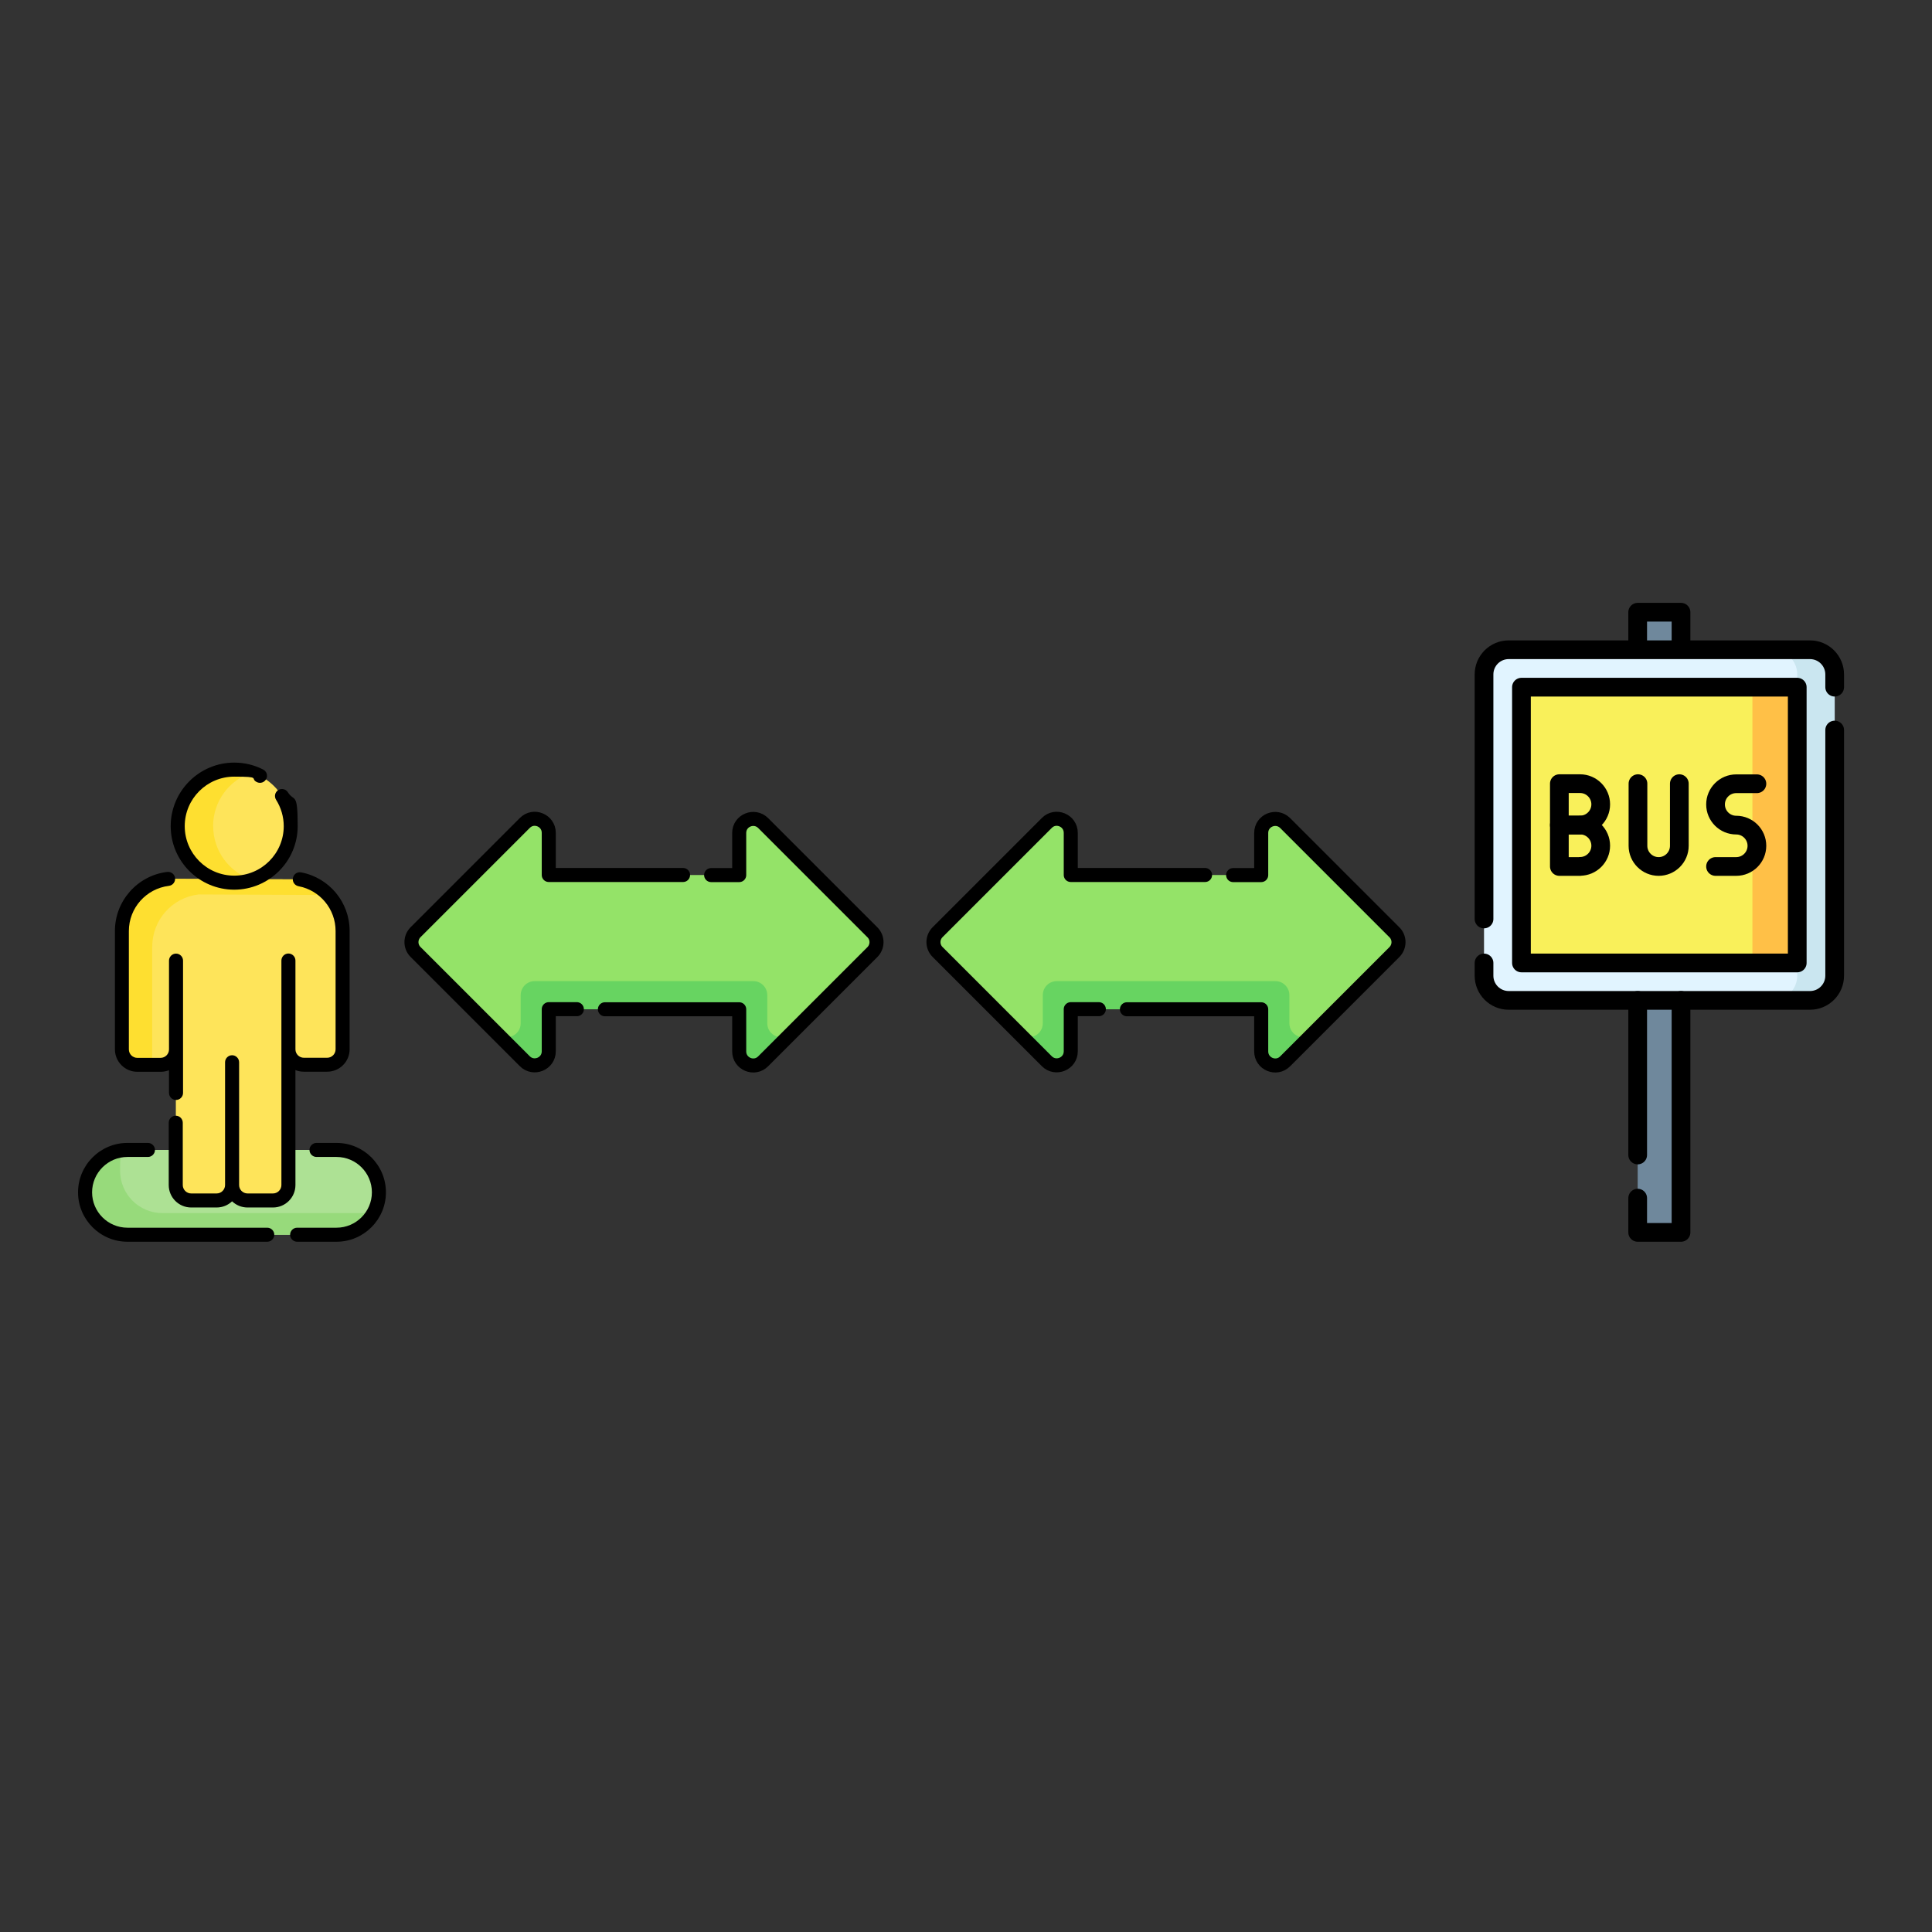 <?xml version="1.0" encoding="UTF-8"?><svg id="Calque_1" xmlns="http://www.w3.org/2000/svg" viewBox="0 0 2064.5 2064.5"><rect x="0" y="0" width="2064.5" height="2064.5" fill="#333333" stroke="none"/><g><path id="path5969" d="M1750,654.2h46.3v41.3h-46.3v-41.3Z" fill="#6f889c"/><path id="path5971" d="M1750,1316.9h46.3v-247.9h-46.3v247.9Z" fill="#6f889c"/><g id="g5981"><path id="path5983" d="M1960.5,720.7v321.9c0,14.6-11.8,26.4-26.4,26.4h-321.9c-14.6,0-26.4-11.8-26.4-26.4v-321.9c0-14.6,11.8-26.4,26.4-26.4h321.9c14.6,0,26.4,11.8,26.4,26.4" fill="#e1f4ff"/></g><g id="g5985"><path id="path5987" d="M1960.5,720.7v321.9c0,14.6-11.8,26.4-26.4,26.4h-40c14.6,0,26.4-11.8,26.4-26.4v-321.9c0-14.6-11.8-26.4-26.4-26.4h40c14.6,0,26.4,11.8,26.4,26.4" fill="#cae6f0"/></g><path id="path5989" d="M1920.5,1029h-294.7v-294.7h294.7v294.7Z" fill="#f9f05a"/><path id="path5991" d="M1920.5,1029h-47.9v-294.7h47.9v294.7Z" fill="#ffc047"/><g id="g5993"><path id="path5995" d="M1750,695.5v-41.3h46.3v41.3" fill="none" stroke="#000" stroke-linejoin="round" stroke-width="20"/></g><g id="g5997"><path id="path5999" d="M1750,1234.2v-165.2" fill="none" stroke="#000" stroke-linecap="round" stroke-linejoin="round" stroke-width="20"/></g><g id="g6001"><path id="path6003" d="M1796.3,1069v247.9h-46.3v-36.6" fill="none" stroke="#000" stroke-linecap="round" stroke-linejoin="round" stroke-width="20"/></g><g id="g6005"><path id="path6007" d="M1585.8,982v-261.3c0-14.6,11.8-26.4,26.4-26.4h321.9c14.6,0,26.4,11.8,26.4,26.4v13.6" fill="none" stroke="#000" stroke-linecap="round" stroke-linejoin="round" stroke-width="20"/></g><g id="g6009"><path id="path6011" d="M1960.5,780.1v262.5c0,14.6-11.8,26.4-26.4,26.4h-321.9c-14.6,0-26.4-11.8-26.4-26.4v-13.6" fill="none" stroke="#000" stroke-linecap="round" stroke-linejoin="round" stroke-width="20"/></g><path id="path6025" d="M1920.5,1029h-294.7v-294.7h294.7v294.7Z" fill="none" stroke="#000" stroke-linecap="round" stroke-linejoin="round" stroke-width="20"/><g id="g6039"><path id="path6041" d="M1688.4,881.7h-22.1v-44.3h22.1c12.2,0,22.1,9.9,22.1,22.1s-9.9,22.1-22.1,22.1Z" fill="none" stroke="#000" stroke-linecap="round" stroke-linejoin="round" stroke-width="20"/></g><g id="g6043"><path id="path6045" d="M1688.4,925.9h-22.1v-44.3h22.1c12.2,0,22.1,9.9,22.1,22.1s-9.9,22.1-22.1,22.1Z" fill="none" stroke="#000" stroke-linecap="round" stroke-linejoin="round" stroke-width="20"/></g><g id="g6047"><path id="path6049" d="M1833.2,925.9h22.1c12.2,0,22.1-9.9,22.1-22.1s-9.9-22.1-22.1-22.1-22.1-9.9-22.1-22.1,9.9-22.1,22.1-22.1h22.1" fill="none" stroke="#000" stroke-linecap="round" stroke-linejoin="round" stroke-width="20"/></g><g id="g6051"><path id="path6053" d="M1794.5,837.4v66.4c0,12.2-9.9,22.1-22.1,22.1s-22.1-9.9-22.1-22.1v-66.4" fill="none" stroke="#000" stroke-linecap="round" stroke-linejoin="round" stroke-width="20"/></g></g><g><g><path d="M338.2,1228.8h21.4c25,0,45.3,20.3,45.3,45.3s-20.3,45.3-45.3,45.3H136.2c-25,0-45.3-20.3-45.3-45.3s20.3-45.3,45.3-45.3h202Z" fill="#ade194"/><path d="M397.1,1296.3H173.6c-25,0-45.3-20.3-45.3-45.3s2.1-15.6,5.8-22.2c-24.1,1.1-43.3,20.9-43.3,45.3s20.3,45.3,45.3,45.3h223.4c17,0,31.7-9.3,39.5-23.1-.7,0-1.3,0-2,0h0Z" fill="#97da7b"/><g><path d="M308.2,1121.3v145c0,9.1-7.4,16.5-16.5,16.5h-27.2c-6.4,0-12-3.7-14.7-9.1-.7-1.4-2.8-1.4-3.5,0-2.7,5.4-8.3,9.1-14.7,9.1h-27.2c-9.1,0-16.5-7.4-16.5-16.5v-145c0,9.1-7.4,16.5-16.5,16.5h-24.9c-9.1,0-16.5-7.4-16.5-16.5v-126.5c0-28.7,21.6-52.4,49.4-55.7l140.8,.6c26,4.9,45.7,27.7,45.7,55.1v126.5c0,9.1-7.4,16.5-16.5,16.5h-24.9c-9.1,0-16.5-7.4-16.5-16.5Z" fill="#fee45a"/><path d="M162.7,1011.5c0-28.7,21.6-52.4,49.4-55.7l138.6,.6c-8-8.4-18.5-14.4-30.4-16.7l-140.8-.6c-27.8,3.3-49.4,27-49.4,55.7v126.5c0,9.1,7.4,16.5,16.5,16.5h16v-126.3Z" fill="#fedf30"/></g><circle cx="250.2" cy="882.8" r="60.4" fill="#fee45a"/><path d="M227.7,882.8c0-26.7,17.4-49.4,41.5-57.4-6-2-12.3-3-19-3-33.4,0-60.4,27-60.4,60.4s27,60.4,60.4,60.4,13-1.1,19-3.1c-24.1-8-41.4-30.6-41.4-57.3h0Z" fill="#fedf30"/></g><g><path d="M250.2,950.7c37.4,0,67.9-30.5,67.9-67.9s-3.6-25.4-10.5-36.2c-2.2-3.5-6.8-4.5-10.3-2.3-3.5,2.2-4.5,6.8-2.3,10.3,5.3,8.4,8.2,18.2,8.2,28.2,0,29.2-23.7,52.9-52.9,52.9s-52.9-23.7-52.9-52.9,23.7-52.9,52.9-52.9,16.5,1.9,24.1,5.8c3.7,1.9,8.2,.4,10.1-3.3,1.9-3.7,.4-8.2-3.3-10.1-9.6-4.9-20-7.4-30.9-7.4-37.4,0-67.9,30.5-67.9,67.9s30.5,67.9,67.9,67.9h0Z"/><path d="M146.7,1145.3h24.9c3.2,0,6.2-.6,9-1.7v24.3c0,4.1,3.4,7.5,7.5,7.5s7.5-3.4,7.5-7.5v-141.4c0-4.1-3.4-7.5-7.5-7.5s-7.5,3.4-7.5,7.5v94.9c0,4.9-4,9-9,9h-24.9c-4.9,0-9-4-9-9v-126.5c0-24.6,18.4-45.3,42.8-48.3,4.1-.5,7-4.2,6.6-8.3-.5-4.1-4.2-7-8.3-6.6-31.9,3.8-56,31-56,63.1v126.5c0,13.2,10.7,24,24,24h0Z"/><path d="M315.7,1143.5c2.8,1.1,5.8,1.7,9,1.7h24.9c13.2,0,24-10.7,24-24v-126.5c0-30.6-21.8-56.8-51.8-62.5-4.1-.8-8,1.9-8.8,6-.8,4.1,1.9,8,6,8.8,22.9,4.3,39.6,24.4,39.6,47.8v126.5c0,4.9-4,9-9,9h-24.9c-4.9,0-9-4-9-9v-94.9c0-4.1-3.4-7.5-7.5-7.5s-7.5,3.4-7.5,7.5v239.9c0,4.9-4,9-9,9h-27.2c-4.9,0-9-4-9-9v-131.2c0-4.1-3.4-7.5-7.5-7.5s-7.5,3.4-7.5,7.5v131.2c0,4.9-4,9-9,9h-27.2c-4.9,0-9-4-9-9v-66.6c0-4.1-3.4-7.5-7.5-7.5s-7.5,3.4-7.5,7.5v66.6c0,13.2,10.7,24,24,24h27.2c6.4,0,12.2-2.5,16.5-6.6,4.3,4.1,10.1,6.6,16.5,6.6h27.2c13.2,0,24-10.7,24-24v-122.8h0Z"/><path d="M359.6,1221.3h-21.4c-4.1,0-7.5,3.4-7.5,7.5s3.4,7.5,7.5,7.5h21.4c20.9,0,37.8,17,37.8,37.8s-17,37.8-37.8,37.8h-42.1c-4.1,0-7.5,3.4-7.5,7.5s3.4,7.5,7.5,7.5h42.1c29.1,0,52.8-23.7,52.8-52.8s-23.7-52.8-52.8-52.8h0Z"/><path d="M285.6,1311.9H136.2c-20.9,0-37.8-17-37.8-37.8s17-37.8,37.8-37.8h21.9c4.1,0,7.5-3.4,7.5-7.5s-3.4-7.5-7.5-7.5h-21.9c-29.1,0-52.8,23.7-52.8,52.8s23.7,52.8,52.8,52.8h149.4c4.1,0,7.5-3.4,7.5-7.5s-3.4-7.5-7.5-7.5h0Z"/></g></g><g><path d="M530.8,1022.9v81.2l30,30c9.4,9.5,25.6,2.8,25.6-10.6v-45h203.5v45c0,13.4,16.2,20.1,25.6,10.6l30-30v-81.2h-314.8Z" fill="#67d461"/><path d="M932.2,996.1l-116.7-116.7c-9.5-9.4-25.6-2.8-25.6,10.6v45h-203.5v-45c0-13.4-16.2-20.1-25.6-10.6l-116.7,116.7c-5.9,5.9-5.9,15.4,0,21.2l86.7,86.7c9.4,9.4,25.6,2.8,25.6-10.6v-30c0-8.3,6.7-15,15-15h233.5c8.3,0,15,6.7,15,15v30c0,13.4,16.2,20.1,25.6,10.6l86.7-86.7c5.9-5.9,5.9-15.4,0-21.2Z" fill="#94e368"/><path d="M646.4,1078.5h143.5v45c0,13.4,16.2,20.1,25.6,10.6l116.7-116.7c5.9-5.9,5.9-15.4,0-21.2l-116.7-116.7c-9.5-9.4-25.6-2.8-25.6,10.6v45h-30" fill="none" stroke="#000" stroke-linecap="round" stroke-linejoin="round" stroke-width="15"/><path d="M729.9,935h-143.5v-45c0-13.4-16.2-20.1-25.6-10.6l-116.7,116.7c-5.9,5.9-5.9,15.4,0,21.2l116.7,116.7c9.4,9.4,25.6,2.8,25.6-10.6v-45h30" fill="none" stroke="#000" stroke-linecap="round" stroke-linejoin="round" stroke-width="15"/></g><g><path d="M1088.6,1022.9v81.2l30,30c9.4,9.5,25.6,2.8,25.6-10.6v-45h203.5v45c0,13.4,16.2,20.1,25.6,10.6l30-30v-81.2h-314.8Z" fill="#67d461"/><path d="M1490.1,996.1l-116.7-116.7c-9.5-9.4-25.6-2.8-25.6,10.6v45h-203.5v-45c0-13.4-16.2-20.1-25.6-10.6l-116.7,116.7c-5.9,5.9-5.9,15.4,0,21.2l86.7,86.7c9.4,9.4,25.6,2.8,25.6-10.6v-30c0-8.3,6.7-15,15-15h233.5c8.3,0,15,6.7,15,15v30c0,13.4,16.2,20.1,25.6,10.6l86.7-86.7c5.9-5.9,5.9-15.4,0-21.2Z" fill="#94e368"/><path d="M1204.2,1078.5h143.5v45c0,13.4,16.2,20.1,25.6,10.6l116.7-116.7c5.9-5.9,5.9-15.4,0-21.2l-116.7-116.7c-9.5-9.4-25.6-2.8-25.6,10.6v45h-30" fill="none" stroke="#000" stroke-linecap="round" stroke-linejoin="round" stroke-width="15"/><path d="M1287.7,935h-143.5v-45c0-13.4-16.2-20.1-25.6-10.6l-116.7,116.7c-5.9,5.9-5.9,15.4,0,21.2l116.7,116.7c9.4,9.4,25.6,2.8,25.6-10.6v-45h30" fill="none" stroke="#000" stroke-linecap="round" stroke-linejoin="round" stroke-width="15"/></g></svg>